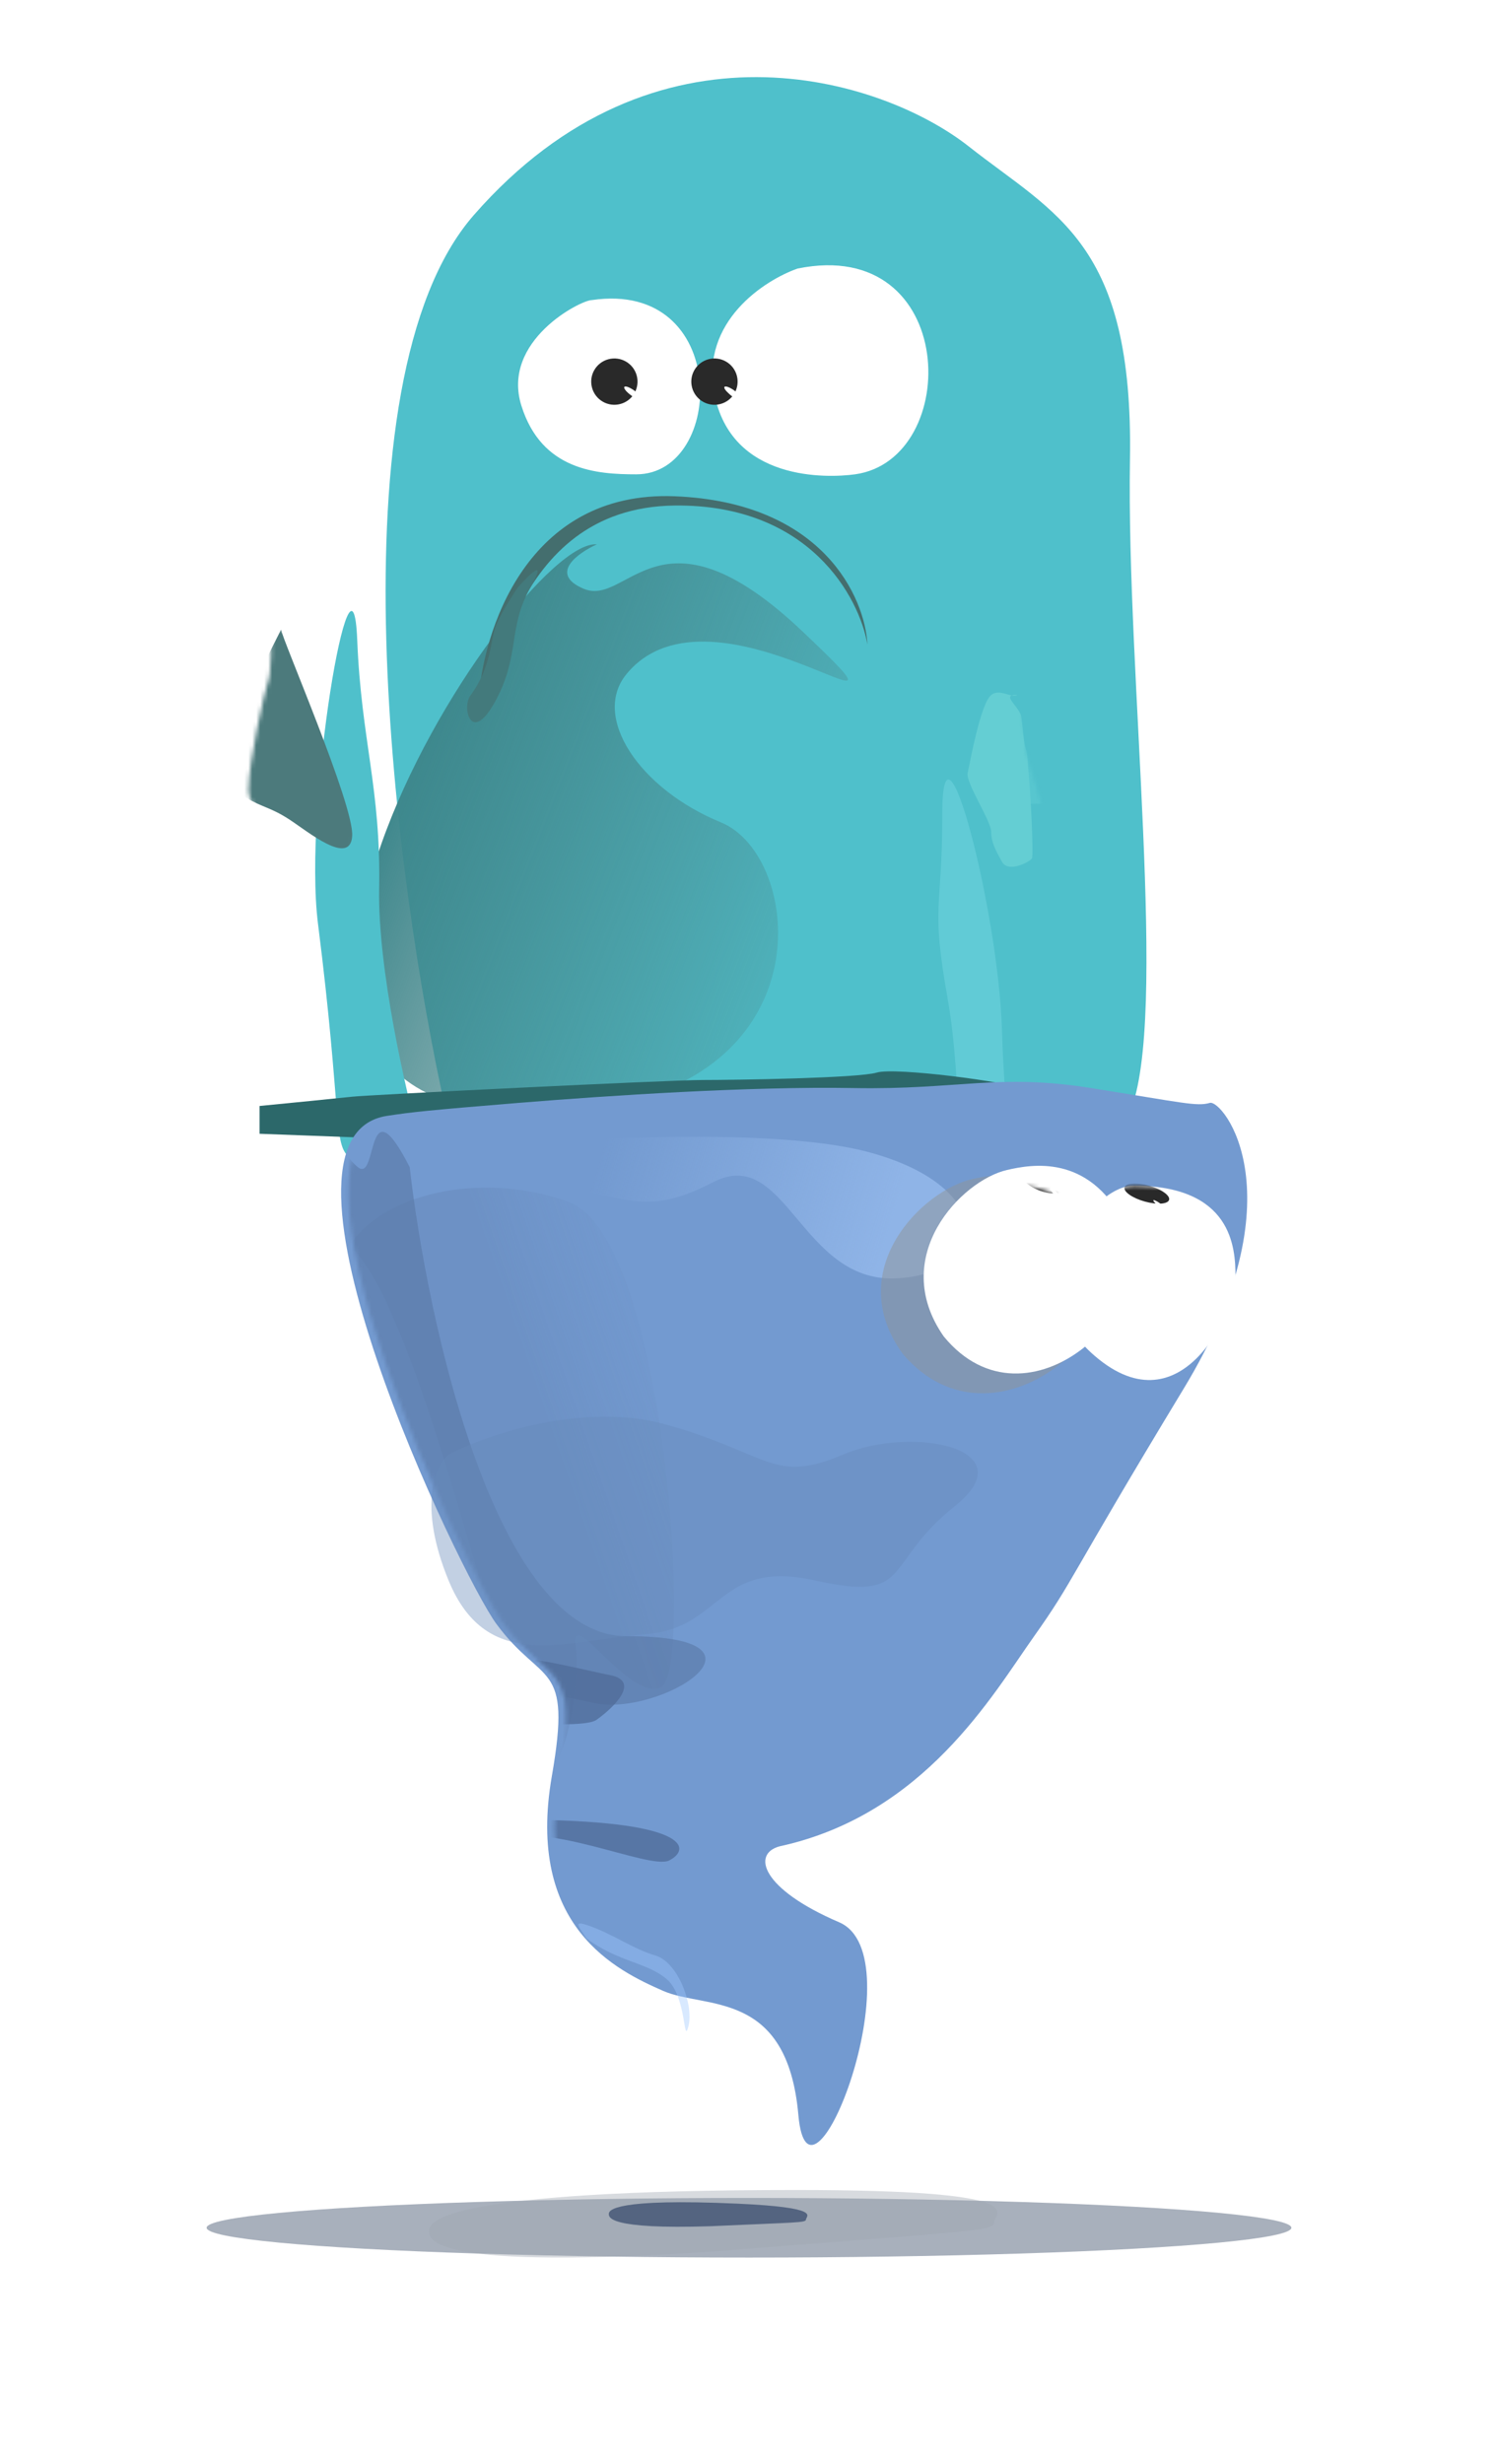 <svg xmlns="http://www.w3.org/2000/svg" xmlns:xlink="http://www.w3.org/1999/xlink" fill="none" version="1.1" width="377" height="620" viewBox="0 0 377 620"><defs><filter id="master_svg0_0_429" filterUnits="objectBoundingBox" color-interpolation-filters="sRGB" x="-52" y="-52" width="377" height="119"><feFlood flood-opacity="0" result="BackgroundImageFix"/><feBlend mode="normal" in="SourceGraphic" in2="BackgroundImageFix" result="shape"/><feGaussianBlur stdDeviation="13" result="effect1_foregroundBlur"/></filter><filter id="master_svg1_0_431" filterUnits="objectBoundingBox" color-interpolation-filters="sRGB" x="-22" y="-22" width="187" height="61"><feFlood flood-opacity="0" result="BackgroundImageFix"/><feBlend mode="normal" in="SourceGraphic" in2="BackgroundImageFix" result="shape"/><feGaussianBlur stdDeviation="5.5" result="effect1_foregroundBlur"/></filter><filter id="master_svg2_0_433" filterUnits="objectBoundingBox" color-interpolation-filters="sRGB" x="-20" y="-20" width="89.934" height="46.633"><feFlood flood-opacity="0" result="BackgroundImageFix"/><feBlend mode="normal" in="SourceGraphic" in2="BackgroundImageFix" result="shape"/><feGaussianBlur stdDeviation="5" result="effect1_foregroundBlur"/></filter><filter id="master_svg3_0_437" filterUnits="objectBoundingBox" color-interpolation-filters="sRGB" x="0" y="0" width="191.482" height="270.938"><feFlood flood-opacity="0" result="BackgroundImageFix"/><feBlend mode="normal" in="SourceGraphic" in2="BackgroundImageFix" result="shape"/><feColorMatrix in="SourceAlpha" type="matrix" result="hardAlpha" values="0 0 0 0 0 0 0 0 0 0 0 0 0 0 0 0 0 0 127 0"/><feOffset dy="-0.933" dx="-0.933"/><feGaussianBlur stdDeviation="5.597"/><feComposite in2="hardAlpha" operator="arithmetic" k2="-1" k3="1"/><feColorMatrix type="matrix" values="0 0 0 0 0.596 0 0 0 0 0.978 0 0 0 0 1 0 0 0 0.45 0"/><feBlend mode="normal" in2="shape" result="effect1_innerShadow"/><feColorMatrix in="SourceAlpha" type="matrix" result="hardAlpha" values="0 0 0 0 0 0 0 0 0 0 0 0 0 0 0 0 0 0 127 0"/><feOffset dy="0.933" dx="-8.395"/><feGaussianBlur stdDeviation="11.66"/><feComposite in2="hardAlpha" operator="arithmetic" k2="-1" k3="1"/><feColorMatrix type="matrix" values="0 0 0 0 0.552 0 0 0 0 0.967 0 0 0 0 0.954 0 0 0 1 0"/><feBlend mode="normal" in2="effect1_innerShadow" result="effect2_innerShadow"/><feColorMatrix in="SourceAlpha" type="matrix" result="hardAlpha" values="0 0 0 0 0 0 0 0 0 0 0 0 0 0 0 0 0 0 127 0"/><feOffset dy="-5.597" dx="38.246"/><feGaussianBlur stdDeviation="34.514"/><feComposite in2="hardAlpha" operator="arithmetic" k2="-1" k3="1"/><feColorMatrix type="matrix" values="0 0 0 0 0.306 0 0 0 0 0.424 0 0 0 0 0.427 0 0 0 1 0"/><feBlend mode="normal" in2="effect2_innerShadow" result="effect3_innerShadow"/></filter><filter id="master_svg4_0_440" filterUnits="objectBoundingBox" color-interpolation-filters="sRGB" x="-46.641" y="-46.641" width="216.818" height="236.351"><feFlood flood-opacity="0" result="BackgroundImageFix"/><feBlend mode="normal" in="SourceGraphic" in2="BackgroundImageFix" result="shape"/><feGaussianBlur stdDeviation="11.66" result="effect1_foregroundBlur"/></filter><linearGradient x1="0.319" y1="0.502" x2="0.972" y2="0.704" id="master_svg5__010"><stop offset="0%" stop-color="#3D878C" stop-opacity="1"/><stop offset="100%" stop-color="#4E7C7F" stop-opacity="0"/></linearGradient><filter id="master_svg6_0_443" filterUnits="objectBoundingBox" color-interpolation-filters="sRGB" x="-19.715" y="-13.866" width="129.37" height="79.102"><feFlood flood-opacity="0" result="BackgroundImageFix"/><feColorMatrix in="SourceAlpha" type="matrix" values="0 0 0 0 0 0 0 0 0 0 0 0 0 0 0 0 0 0 127 0"/><feOffset dy="0.933" dx="-0.933"/><feGaussianBlur stdDeviation="0.933"/><feColorMatrix type="matrix" values="0 0 0 0 0.175 0 0 0 0 0.418 0 0 0 0 0.433 0 0 0 1 0"/><feBlend mode="normal" in2="BackgroundImageFix" result="effect1_dropShadow"/><feColorMatrix in="SourceAlpha" type="matrix" values="0 0 0 0 0 0 0 0 0 0 0 0 0 0 0 0 0 0 127 0"/><feOffset dy="1.992" dx="-1.992"/><feGaussianBlur stdDeviation="3.265"/><feColorMatrix type="matrix" values="0 0 0 0 0.254 0 0 0 0 0.404 0 0 0 0 0.404 0 0 0 1 0"/><feBlend mode="normal" in2="effect1_dropShadow" result="effect2_dropShadow"/><feBlend mode="normal" in="SourceGraphic" in2="effect2_dropShadow" result="shape"/><feColorMatrix in="SourceAlpha" type="matrix" result="hardAlpha" values="0 0 0 0 0 0 0 0 0 0 0 0 0 0 0 0 0 0 127 0"/><feOffset dy="0" dx="1.992"/><feGaussianBlur stdDeviation="1.992"/><feComposite in2="hardAlpha" operator="arithmetic" k2="-1" k3="1"/><feColorMatrix type="matrix" values="0 0 0 0 1 0 0 0 0 1 0 0 0 0 1 0 0 0 0.25 0"/><feBlend mode="normal" in2="shape" result="effect3_innerShadow"/><feColorMatrix in="SourceAlpha" type="matrix" result="hardAlpha" values="0 0 0 0 0 0 0 0 0 0 0 0 0 0 0 0 0 0 127 0"/><feOffset dy="0" dx="10.954"/><feGaussianBlur stdDeviation="7.966"/><feComposite in2="hardAlpha" operator="arithmetic" k2="-1" k3="1"/><feColorMatrix type="matrix" values="0 0 0 0 0.47 0 0 0 0 0.678 0 0 0 0 0.696 0 0 0 0.73 0"/><feBlend mode="normal" in2="effect3_innerShadow" result="effect4_innerShadow"/></filter><filter id="master_svg7_0_445" filterUnits="objectBoundingBox" color-interpolation-filters="sRGB" x="0" y="0" width="11.654" height="11.654"><feFlood flood-opacity="0" result="BackgroundImageFix"/><feBlend mode="normal" in="SourceGraphic" in2="BackgroundImageFix" result="shape"/><feColorMatrix in="SourceAlpha" type="matrix" result="hardAlpha" values="0 0 0 0 0 0 0 0 0 0 0 0 0 0 0 0 0 0 127 0"/><feOffset dy="0.728" dx="-0.728"/><feGaussianBlur stdDeviation="0.728"/><feComposite in2="hardAlpha" operator="arithmetic" k2="-1" k3="1"/><feColorMatrix type="matrix" values="0 0 0 0 1 0 0 0 0 1 0 0 0 0 1 0 0 0 0.5 0"/><feBlend mode="normal" in2="shape" result="effect1_innerShadow"/></filter><filter id="master_svg8_0_446" filterUnits="objectBoundingBox" color-interpolation-filters="sRGB" x="-7.284" y="-7.284" width="19.666" height="16.007"><feFlood flood-opacity="0" result="BackgroundImageFix"/><feBlend mode="normal" in="SourceGraphic" in2="BackgroundImageFix" result="shape"/><feGaussianBlur stdDeviation="1.821" result="effect1_foregroundBlur"/></filter><filter id="master_svg9_0_447" filterUnits="objectBoundingBox" color-interpolation-filters="sRGB" x="-1.457" y="-1.457" width="6.396" height="3.851"><feFlood flood-opacity="0" result="BackgroundImageFix"/><feBlend mode="normal" in="SourceGraphic" in2="BackgroundImageFix" result="shape"/><feGaussianBlur stdDeviation="0.364" result="effect1_foregroundBlur"/></filter><filter id="master_svga_0_449" filterUnits="objectBoundingBox" color-interpolation-filters="sRGB" x="0" y="0" width="11.654" height="11.654"><feFlood flood-opacity="0" result="BackgroundImageFix"/><feBlend mode="normal" in="SourceGraphic" in2="BackgroundImageFix" result="shape"/><feColorMatrix in="SourceAlpha" type="matrix" result="hardAlpha" values="0 0 0 0 0 0 0 0 0 0 0 0 0 0 0 0 0 0 127 0"/><feOffset dy="0.728" dx="-0.728"/><feGaussianBlur stdDeviation="0.728"/><feComposite in2="hardAlpha" operator="arithmetic" k2="-1" k3="1"/><feColorMatrix type="matrix" values="0 0 0 0 1 0 0 0 0 1 0 0 0 0 1 0 0 0 0.5 0"/><feBlend mode="normal" in2="shape" result="effect1_innerShadow"/></filter><filter id="master_svgb_0_450" filterUnits="objectBoundingBox" color-interpolation-filters="sRGB" x="-7.284" y="-7.284" width="19.666" height="16.007"><feFlood flood-opacity="0" result="BackgroundImageFix"/><feBlend mode="normal" in="SourceGraphic" in2="BackgroundImageFix" result="shape"/><feGaussianBlur stdDeviation="1.821" result="effect1_foregroundBlur"/></filter><filter id="master_svgc_0_451" filterUnits="objectBoundingBox" color-interpolation-filters="sRGB" x="-1.457" y="-1.457" width="6.455" height="3.671"><feFlood flood-opacity="0" result="BackgroundImageFix"/><feBlend mode="normal" in="SourceGraphic" in2="BackgroundImageFix" result="shape"/><feGaussianBlur stdDeviation="0.364" result="effect1_foregroundBlur"/></filter><filter id="master_svgd_0_455" filterUnits="objectBoundingBox" color-interpolation-filters="sRGB" x="-41.044" y="-45.708" width="153.915" height="108.252"><feFlood flood-opacity="0" result="BackgroundImageFix"/><feColorMatrix in="SourceAlpha" type="matrix" values="0 0 0 0 0 0 0 0 0 0 0 0 0 0 0 0 0 0 127 0"/><feOffset dy="-2.798" dx="0"/><feGaussianBlur stdDeviation="6.996"/><feColorMatrix type="matrix" values="0 0 0 0 0.467 0 0 0 0 0.953 0 0 0 0 1 0 0 0 1 0"/><feBlend mode="normal" in2="BackgroundImageFix" result="effect1_dropShadow"/><feColorMatrix in="SourceAlpha" type="matrix" values="0 0 0 0 0 0 0 0 0 0 0 0 0 0 0 0 0 0 127 0"/><feOffset dy="-1.866" dx="0"/><feGaussianBlur stdDeviation="2.332"/><feColorMatrix type="matrix" values="0 0 0 0 0.07 0 0 0 0 0.434 0 0 0 0 0.442 0 0 0 1 0"/><feBlend mode="normal" in2="effect1_dropShadow" result="effect2_dropShadow"/><feBlend mode="normal" in="SourceGraphic" in2="effect2_dropShadow" result="shape"/><feColorMatrix in="SourceAlpha" type="matrix" result="hardAlpha" values="0 0 0 0 0 0 0 0 0 0 0 0 0 0 0 0 0 0 127 0"/><feOffset dy="2.798" dx="0"/><feGaussianBlur stdDeviation="0"/><feComposite in2="hardAlpha" operator="arithmetic" k2="-1" k3="1"/><feColorMatrix type="matrix" values="0 0 0 0 0.155 0 0 0 0 0.383 0 0 0 0 0.4 0 0 0 1 0"/><feBlend mode="normal" in2="shape" result="effect3_innerShadow"/><feGaussianBlur stdDeviation="0.933" result="effect4_foregroundBlur"/></filter><filter id="master_svge_0_458" filterUnits="objectBoundingBox" color-interpolation-filters="sRGB" x="-11.194" y="-11.194" width="40.111" height="60.633"><feFlood flood-opacity="0" result="BackgroundImageFix"/><feBlend mode="normal" in="SourceGraphic" in2="BackgroundImageFix" result="shape"/><feGaussianBlur stdDeviation="2.798" result="effect1_foregroundBlur"/></filter><filter id="master_svgf_0_461" filterUnits="objectBoundingBox" color-interpolation-filters="sRGB" x="-10.261" y="-22.388" width="52.481" height="164.425"><feFlood flood-opacity="0" result="BackgroundImageFix"/><feColorMatrix in="SourceAlpha" type="matrix" values="0 0 0 0 0 0 0 0 0 0 0 0 0 0 0 0 0 0 127 0"/><feOffset dy="-9.328" dx="2.798"/><feGaussianBlur stdDeviation="3.265"/><feColorMatrix type="matrix" values="0 0 0 0 0.102 0 0 0 0 0.34 0 0 0 0 0.35 0 0 0 1 0"/><feBlend mode="normal" in2="BackgroundImageFix" result="effect1_dropShadow"/><feBlend mode="normal" in="SourceGraphic" in2="effect1_dropShadow" result="shape"/><feColorMatrix in="SourceAlpha" type="matrix" result="hardAlpha" values="0 0 0 0 0 0 0 0 0 0 0 0 0 0 0 0 0 0 127 0"/><feOffset dy="-3.731" dx="-3.731"/><feGaussianBlur stdDeviation="2.798"/><feComposite in2="hardAlpha" operator="arithmetic" k2="-1" k3="1"/><feColorMatrix type="matrix" values="0 0 0 0 0.216 0 0 0 0 0.435 0 0 0 0 0.447 0 0 0 1 0"/><feBlend mode="normal" in2="shape" result="effect2_innerShadow"/><feColorMatrix in="SourceAlpha" type="matrix" result="hardAlpha" values="0 0 0 0 0 0 0 0 0 0 0 0 0 0 0 0 0 0 127 0"/><feOffset dy="0.933" dx="3.731"/><feGaussianBlur stdDeviation="2.798"/><feComposite in2="hardAlpha" operator="arithmetic" k2="-1" k3="1"/><feColorMatrix type="matrix" values="0 0 0 0 0 0 0 0 0 0 0 0 0 0 0 0 0 0 0.25 0"/><feBlend mode="normal" in2="effect2_innerShadow" result="effect3_innerShadow"/><feColorMatrix in="SourceAlpha" type="matrix" result="hardAlpha" values="0 0 0 0 0 0 0 0 0 0 0 0 0 0 0 0 0 0 127 0"/><feOffset dy="-0.933" dx="-0.933"/><feGaussianBlur stdDeviation="5.597"/><feComposite in2="hardAlpha" operator="arithmetic" k2="-1" k3="1"/><feColorMatrix type="matrix" values="0 0 0 0 0.596 0 0 0 0 0.978 0 0 0 0 1 0 0 0 0.45 0"/><feBlend mode="normal" in2="effect3_innerShadow" result="effect4_innerShadow"/><feColorMatrix in="SourceAlpha" type="matrix" result="hardAlpha" values="0 0 0 0 0 0 0 0 0 0 0 0 0 0 0 0 0 0 127 0"/><feOffset dy="-2.798" dx="17.724"/><feGaussianBlur stdDeviation="12.127"/><feComposite in2="hardAlpha" operator="arithmetic" k2="-1" k3="1"/><feColorMatrix type="matrix" values="0 0 0 0 0.329 0 0 0 0 0.522 0 0 0 0 0.529 0 0 0 1 0"/><feBlend mode="normal" in2="effect4_innerShadow" result="effect5_innerShadow"/></filter><filter id="master_svgg_0_464" filterUnits="objectBoundingBox" color-interpolation-filters="sRGB" x="-14.925" y="-3.731" width="48.138" height="149.564"><feFlood flood-opacity="0" result="BackgroundImageFix"/><feColorMatrix in="SourceAlpha" type="matrix" values="0 0 0 0 0 0 0 0 0 0 0 0 0 0 0 0 0 0 127 0"/><feOffset dy="9.328" dx="-1.866"/><feGaussianBlur stdDeviation="3.265"/><feColorMatrix type="matrix" values="0 0 0 0 0.089 0 0 0 0 0.415 0 0 0 0 0.429 0 0 0 1 0"/><feBlend mode="normal" in2="BackgroundImageFix" result="effect1_dropShadow"/><feBlend mode="normal" in="SourceGraphic" in2="effect1_dropShadow" result="shape"/><feColorMatrix in="SourceAlpha" type="matrix" result="hardAlpha" values="0 0 0 0 0 0 0 0 0 0 0 0 0 0 0 0 0 0 127 0"/><feOffset dy="0.933" dx="3.731"/><feGaussianBlur stdDeviation="2.798"/><feComposite in2="hardAlpha" operator="arithmetic" k2="-1" k3="1"/><feColorMatrix type="matrix" values="0 0 0 0 0.161 0 0 0 0 0.587 0 0 0 0 0.596 0 0 0 0.99 0"/><feBlend mode="normal" in2="shape" result="effect2_innerShadow"/><feColorMatrix in="SourceAlpha" type="matrix" result="hardAlpha" values="0 0 0 0 0 0 0 0 0 0 0 0 0 0 0 0 0 0 127 0"/><feOffset dy="-0.933" dx="-0.933"/><feGaussianBlur stdDeviation="5.597"/><feComposite in2="hardAlpha" operator="arithmetic" k2="-1" k3="1"/><feColorMatrix type="matrix" values="0 0 0 0 0.596 0 0 0 0 0.978 0 0 0 0 1 0 0 0 0.45 0"/><feBlend mode="normal" in2="effect2_innerShadow" result="effect3_innerShadow"/><feColorMatrix in="SourceAlpha" type="matrix" result="hardAlpha" values="0 0 0 0 0 0 0 0 0 0 0 0 0 0 0 0 0 0 127 0"/><feOffset dy="-2.798" dx="17.724"/><feGaussianBlur stdDeviation="12.127"/><feComposite in2="hardAlpha" operator="arithmetic" k2="-1" k3="1"/><feColorMatrix type="matrix" values="0 0 0 0 0.329 0 0 0 0 0.522 0 0 0 0 0.529 0 0 0 0.25 0"/><feBlend mode="normal" in2="effect3_innerShadow" result="effect4_innerShadow"/></filter><mask id="master_svgh_0_467"><g style="mix-blend-mode:passthrough"><path d="M67.194,172.385C68.593,169.12,68.127,160.414,68.127,158.393C81.653,153.729,93.313,203.634,87.716,218.56C85.488,224.499,62.53,206.433,62.53,198.97C62.53,191.508,66.783,173.344,67.194,172.385C67.194,172.385,67.194,172.385,67.194,172.385Z" fill="#FFFFFF" fill-opacity="1"/></g></mask><filter id="master_svgi_0_470" filterUnits="objectBoundingBox" color-interpolation-filters="sRGB" x="-22.388" y="-22.388" width="73.693" height="99.811"><feFlood flood-opacity="0" result="BackgroundImageFix"/><feBlend mode="normal" in="SourceGraphic" in2="BackgroundImageFix" result="shape"/><feGaussianBlur stdDeviation="5.597" result="effect1_foregroundBlur"/></filter><mask id="master_svgj_0_473"><g style="mix-blend-mode:passthrough" transform="matrix(-0.988,0.156,0.156,0.988,489.417,-38.293)"><path d="M262.002,250.102C258.231,220.251,263.736,164.666,268.402,194.304C272.323,219.204,274.754,215.424,274.288,240.61C273.914,260.759,279.192,291.819,282.768,304.723C278.259,307.055,268.403,311.066,265.044,308.454C260.847,305.189,268.065,298.101,262.002,250.102C262.002,250.102,262.002,250.102,262.002,250.102Z" fill="#FFFFFF" fill-opacity="1"/></g></mask><filter id="master_svgk_0_476" filterUnits="objectBoundingBox" color-interpolation-filters="sRGB" x="-7.463" y="-7.463" width="28.917" height="34.514"><feFlood flood-opacity="0" result="BackgroundImageFix"/><feBlend mode="normal" in="SourceGraphic" in2="BackgroundImageFix" result="shape"/><feGaussianBlur stdDeviation="1.866" result="effect1_foregroundBlur"/></filter><mask id="master_svgl_0_478"><g style="mix-blend-mode:passthrough"><path d="M242.741,186.562C245.459,179.522,256.333,150.894,257.11,171.074C257.721,186.951,258.332,189.466,258.754,190.502C269.615,223.69,269.615,259.128,269.615,260.536C269.615,261.944,252.061,258.367,252.45,249.919C252.838,241.472,247.789,234.901,242.741,218.475C237.692,202.049,240.022,193.601,242.741,186.562C242.741,186.562,242.741,186.562,242.741,186.562Z" fill="#FFFFFF" fill-opacity="1"/></g></mask><filter id="master_svgm_0_481" filterUnits="objectBoundingBox" color-interpolation-filters="sRGB" x="-14.925" y="-14.925" width="46.188" height="73.693"><feFlood flood-opacity="0" result="BackgroundImageFix"/><feBlend mode="normal" in="SourceGraphic" in2="BackgroundImageFix" result="shape"/><feGaussianBlur stdDeviation="3.731" result="effect1_foregroundBlur"/></filter><filter id="master_svgn_0_485" filterUnits="objectBoundingBox" color-interpolation-filters="sRGB" x="-13.059" y="-13.059" width="234.271" height="46.754"><feFlood flood-opacity="0" result="BackgroundImageFix"/><feBlend mode="normal" in="SourceGraphic" in2="BackgroundImageFix" result="shape"/><feGaussianBlur stdDeviation="3.265" result="effect1_foregroundBlur"/></filter><filter id="master_svgo_0_488" filterUnits="objectBoundingBox" color-interpolation-filters="sRGB" x="0" y="0" width="228.037" height="267.473"><feFlood flood-opacity="0" result="BackgroundImageFix"/><feBlend mode="normal" in="SourceGraphic" in2="BackgroundImageFix" result="shape"/><feColorMatrix in="SourceAlpha" type="matrix" result="hardAlpha" values="0 0 0 0 0 0 0 0 0 0 0 0 0 0 0 0 0 0 127 0"/><feOffset dy="0" dx="-1.866"/><feGaussianBlur stdDeviation="2.332"/><feComposite in2="hardAlpha" operator="arithmetic" k2="-1" k3="1"/><feColorMatrix type="matrix" values="0 0 0 0 0.548 0 0 0 0 0.683 0 0 0 0 0.871 0 0 0 1 0"/><feBlend mode="normal" in2="shape" result="effect1_innerShadow"/><feColorMatrix in="SourceAlpha" type="matrix" result="hardAlpha" values="0 0 0 0 0 0 0 0 0 0 0 0 0 0 0 0 0 0 127 0"/><feOffset dy="0.933" dx="2.798"/><feGaussianBlur stdDeviation="6.063"/><feComposite in2="hardAlpha" operator="arithmetic" k2="-1" k3="1"/><feColorMatrix type="matrix" values="0 0 0 0 0.482 0 0 0 0 0.62 0 0 0 0 0.863 0 0 0 1 0"/><feBlend mode="normal" in2="effect1_innerShadow" result="effect2_innerShadow"/><feColorMatrix in="SourceAlpha" type="matrix" result="hardAlpha" values="0 0 0 0 0 0 0 0 0 0 0 0 0 0 0 0 0 0 127 0"/><feOffset dy="0" dx="28.917"/><feGaussianBlur stdDeviation="14.459"/><feComposite in2="hardAlpha" operator="arithmetic" k2="-1" k3="1"/><feColorMatrix type="matrix" values="0 0 0 0 0.278 0 0 0 0 0.377 0 0 0 0 0.525 0 0 0 0.78 0"/><feBlend mode="normal" in2="effect2_innerShadow" result="effect3_innerShadow"/></filter><filter id="master_svgp_0_491" filterUnits="objectBoundingBox" color-interpolation-filters="sRGB" x="0" y="0" width="228.037" height="267.473"><feFlood flood-opacity="0" result="BackgroundImageFix"/><feBlend mode="normal" in="SourceGraphic" in2="BackgroundImageFix" result="shape"/><feColorMatrix in="SourceAlpha" type="matrix" result="hardAlpha" values="0 0 0 0 0 0 0 0 0 0 0 0 0 0 0 0 0 0 127 0"/><feOffset dy="0.933" dx="2.798"/><feGaussianBlur stdDeviation="6.063"/><feComposite in2="hardAlpha" operator="arithmetic" k2="-1" k3="1"/><feColorMatrix type="matrix" values="0 0 0 0 0.482 0 0 0 0 0.62 0 0 0 0 0.863 0 0 0 1 0"/><feBlend mode="normal" in2="shape" result="effect1_innerShadow"/><feColorMatrix in="SourceAlpha" type="matrix" result="hardAlpha" values="0 0 0 0 0 0 0 0 0 0 0 0 0 0 0 0 0 0 127 0"/><feOffset dy="0" dx="28.917"/><feGaussianBlur stdDeviation="14.459"/><feComposite in2="hardAlpha" operator="arithmetic" k2="-1" k3="1"/><feColorMatrix type="matrix" values="0 0 0 0 0.278 0 0 0 0 0.377 0 0 0 0 0.525 0 0 0 0.78 0"/><feBlend mode="normal" in2="effect1_innerShadow" result="effect2_innerShadow"/></filter><mask id="master_svgq_0_491"><g style="mix-blend-mode:passthrough" filter="url(#master_svgp_0_491)"><path d="M100.65,276.554C77.796,278.42,73.598,278.886,67.534,279.819C33.011,285.131,86.132,395.484,95.053,407.616C106.713,423.473,114.175,416.477,109.045,445.861C102.397,483.938,125.369,494.834,137.029,499.964C147.63,504.629,168.279,499.498,171.077,531.214C173.75,561.502,200.927,491.103,181.338,482.707C161.749,474.312,159.262,465.45,166.413,463.585C202.793,455.656,220.05,425.339,230.311,410.88C240.572,396.422,238.706,396.888,268.09,348.381C297.474,299.875,277.885,275.622,274.62,276.554C271.355,277.487,268.09,276.554,244.77,272.823C221.449,269.092,211.188,273.29,185.07,272.823C158.951,272.357,123.504,274.689,100.65,276.554C100.65,276.554,100.65,276.554,100.65,276.554Z" fill="#FFFFFF" fill-opacity="1"/></g></mask><filter id="master_svgr_0_494" filterUnits="objectBoundingBox" color-interpolation-filters="sRGB" x="-31.716" y="-31.716" width="213.437" height="99.08"><feFlood flood-opacity="0" result="BackgroundImageFix"/><feBlend mode="normal" in="SourceGraphic" in2="BackgroundImageFix" result="shape"/><feGaussianBlur stdDeviation="7.929" result="effect1_foregroundBlur"/></filter><linearGradient x1="0.843" y1="0.411" x2="0.355" y2="0.371" id="master_svgs__021"><stop offset="0%" stop-color="#8FB4E7" stop-opacity="1"/><stop offset="100%" stop-color="#8FB4E7" stop-opacity="0"/></linearGradient><filter id="master_svgt_0_497" filterUnits="objectBoundingBox" color-interpolation-filters="sRGB" x="-20.522" y="-20.522" width="104.476" height="187.496"><feFlood flood-opacity="0" result="BackgroundImageFix"/><feBlend mode="normal" in="SourceGraphic" in2="BackgroundImageFix" result="shape"/><feGaussianBlur stdDeviation="5.13" result="effect1_foregroundBlur"/></filter><linearGradient x1="0.448" y1="0.565" x2="1.076" y2="0.541" id="master_svgu__022"><stop offset="0%" stop-color="#5E7DAC" stop-opacity="1"/><stop offset="100%" stop-color="#6D91C5" stop-opacity="0"/></linearGradient><filter id="master_svgv_0_500" filterUnits="objectBoundingBox" color-interpolation-filters="sRGB" x="-27.985" y="-27.985" width="165.308" height="313.466"><feFlood flood-opacity="0" result="BackgroundImageFix"/><feBlend mode="normal" in="SourceGraphic" in2="BackgroundImageFix" result="shape"/><feGaussianBlur stdDeviation="6.996" result="effect1_foregroundBlur"/></filter><filter id="master_svgw_0_502" filterUnits="objectBoundingBox" color-interpolation-filters="sRGB" x="-22.388" y="-22.388" width="130.938" height="172.857"><feFlood flood-opacity="0" result="BackgroundImageFix"/><feBlend mode="normal" in="SourceGraphic" in2="BackgroundImageFix" result="shape"/><feGaussianBlur stdDeviation="5.597" result="effect1_foregroundBlur"/></filter><filter id="master_svgx_0_505" filterUnits="objectBoundingBox" color-interpolation-filters="sRGB" x="-24.253" y="-24.253" width="186.011" height="106.031"><feFlood flood-opacity="0" result="BackgroundImageFix"/><feBlend mode="normal" in="SourceGraphic" in2="BackgroundImageFix" result="shape"/><feGaussianBlur stdDeviation="6.063" result="effect1_foregroundBlur"/></filter><filter id="master_svgy_0_507" filterUnits="objectBoundingBox" color-interpolation-filters="sRGB" x="-14.925" y="-14.925" width="57.835" height="56.902"><feFlood flood-opacity="0" result="BackgroundImageFix"/><feBlend mode="normal" in="SourceGraphic" in2="BackgroundImageFix" result="shape"/><feGaussianBlur stdDeviation="3.731" result="effect1_foregroundBlur"/></filter><filter id="master_svgz_0_510" filterUnits="objectBoundingBox" color-interpolation-filters="sRGB" x="0" y="0" width="43.991" height="48.9"><feFlood flood-opacity="0" result="BackgroundImageFix"/><feBlend mode="normal" in="SourceGraphic" in2="BackgroundImageFix" result="shape"/><feColorMatrix in="SourceAlpha" type="matrix" result="hardAlpha" values="0 0 0 0 0 0 0 0 0 0 0 0 0 0 0 0 0 0 127 0"/><feOffset dy="0" dx="1.992"/><feGaussianBlur stdDeviation="1.992"/><feComposite in2="hardAlpha" operator="arithmetic" k2="-1" k3="1"/><feColorMatrix type="matrix" values="0 0 0 0 1 0 0 0 0 1 0 0 0 0 1 0 0 0 0.25 0"/><feBlend mode="normal" in2="shape" result="effect1_innerShadow"/><feColorMatrix in="SourceAlpha" type="matrix" result="hardAlpha" values="0 0 0 0 0 0 0 0 0 0 0 0 0 0 0 0 0 0 127 0"/><feOffset dy="0" dx="5.597"/><feGaussianBlur stdDeviation="5.13"/><feComposite in2="hardAlpha" operator="arithmetic" k2="-1" k3="1"/><feColorMatrix type="matrix" values="0 0 0 0 0.824 0 0 0 0 0.8 0 0 0 0 0.804 0 0 0 1 0"/><feBlend mode="normal" in2="effect1_innerShadow" result="effect2_innerShadow"/></filter><filter id="master_svg10_0_513" filterUnits="objectBoundingBox" color-interpolation-filters="sRGB" x="-18.656" y="-18.656" width="95.147" height="92.349"><feFlood flood-opacity="0" result="BackgroundImageFix"/><feBlend mode="normal" in="SourceGraphic" in2="BackgroundImageFix" result="shape"/><feGaussianBlur stdDeviation="4.664" result="effect1_foregroundBlur"/></filter><filter id="master_svg11_0_515" filterUnits="objectBoundingBox" color-interpolation-filters="sRGB" x="-27.985" y="-17.724" width="78.599" height="78.377"><feFlood flood-opacity="0" result="BackgroundImageFix"/><feColorMatrix in="SourceAlpha" type="matrix" values="0 0 0 0 0 0 0 0 0 0 0 0 0 0 0 0 0 0 127 0"/><feOffset dy="0.933" dx="-2.798"/><feGaussianBlur stdDeviation="1.866"/><feColorMatrix type="matrix" values="0 0 0 0 0.111 0 0 0 0 0.256 0 0 0 0 0.492 0 0 0 0.92 0"/><feBlend mode="normal" in2="BackgroundImageFix" result="effect1_dropShadow"/><feColorMatrix in="SourceAlpha" type="matrix" values="0 0 0 0 0 0 0 0 0 0 0 0 0 0 0 0 0 0 127 0"/><feOffset dy="1.866" dx="-4.664"/><feGaussianBlur stdDeviation="3.265"/><feColorMatrix type="matrix" values="0 0 0 0 0.341 0 0 0 0 0.504 0 0 0 0 0.738 0 0 0 1 0"/><feBlend mode="normal" in2="effect1_dropShadow" result="effect2_dropShadow"/><feBlend mode="normal" in="SourceGraphic" in2="effect2_dropShadow" result="shape"/><feColorMatrix in="SourceAlpha" type="matrix" result="hardAlpha" values="0 0 0 0 0 0 0 0 0 0 0 0 0 0 0 0 0 0 127 0"/><feOffset dy="-5" dx="6"/><feGaussianBlur stdDeviation="7.5"/><feComposite in2="hardAlpha" operator="arithmetic" k2="-1" k3="1"/><feColorMatrix type="matrix" values="0 0 0 0 0 0 0 0 0 0 0 0 0 0 0 0 0 0 0.19 0"/><feBlend mode="normal" in2="shape" result="effect3_innerShadow"/><feColorMatrix in="SourceAlpha" type="matrix" result="hardAlpha" values="0 0 0 0 0 0 0 0 0 0 0 0 0 0 0 0 0 0 127 0"/><feOffset dy="0" dx="1.992"/><feGaussianBlur stdDeviation="1.992"/><feComposite in2="hardAlpha" operator="arithmetic" k2="-1" k3="1"/><feColorMatrix type="matrix" values="0 0 0 0 1 0 0 0 0 1 0 0 0 0 1 0 0 0 0.25 0"/><feBlend mode="normal" in2="effect3_innerShadow" result="effect4_innerShadow"/><feColorMatrix in="SourceAlpha" type="matrix" result="hardAlpha" values="0 0 0 0 0 0 0 0 0 0 0 0 0 0 0 0 0 0 127 0"/><feOffset dy="0" dx="5.597"/><feGaussianBlur stdDeviation="5.13"/><feComposite in2="hardAlpha" operator="arithmetic" k2="-1" k3="1"/><feColorMatrix type="matrix" values="0 0 0 0 0.824 0 0 0 0 0.8 0 0 0 0 0.804 0 0 0 1 0"/><feBlend mode="normal" in2="effect4_innerShadow" result="effect5_innerShadow"/></filter><filter id="master_svg12_0_517" filterUnits="objectBoundingBox" color-interpolation-filters="sRGB" x="0" y="0" width="43.991" height="48.9"><feFlood flood-opacity="0" result="BackgroundImageFix"/><feBlend mode="normal" in="SourceGraphic" in2="BackgroundImageFix" result="shape"/><feColorMatrix in="SourceAlpha" type="matrix" result="hardAlpha" values="0 0 0 0 0 0 0 0 0 0 0 0 0 0 0 0 0 0 127 0"/><feOffset dy="0" dx="1.992"/><feGaussianBlur stdDeviation="1.992"/><feComposite in2="hardAlpha" operator="arithmetic" k2="-1" k3="1"/><feColorMatrix type="matrix" values="0 0 0 0 1 0 0 0 0 1 0 0 0 0 1 0 0 0 0.25 0"/><feBlend mode="normal" in2="shape" result="effect1_innerShadow"/><feColorMatrix in="SourceAlpha" type="matrix" result="hardAlpha" values="0 0 0 0 0 0 0 0 0 0 0 0 0 0 0 0 0 0 127 0"/><feOffset dy="0" dx="5.597"/><feGaussianBlur stdDeviation="5.13"/><feComposite in2="hardAlpha" operator="arithmetic" k2="-1" k3="1"/><feColorMatrix type="matrix" values="0 0 0 0 0.824 0 0 0 0 0.8 0 0 0 0 0.804 0 0 0 1 0"/><feBlend mode="normal" in2="effect1_innerShadow" result="effect2_innerShadow"/></filter><mask id="master_svg13_0_517"><g style="mix-blend-mode:passthrough" filter="url(#master_svg12_0_517)"><path d="M266.966,340.292C249.056,323.875,266.965,298.315,277.693,298.315C302.413,298.315,303.345,313.795,303.345,321.169C303.345,330.031,289.353,360.814,266.966,340.292C266.966,340.292,266.966,340.292,266.966,340.292Z" fill="#FFFFFF" fill-opacity="1"/></g></mask><filter id="master_svg14_0_519" filterUnits="objectBoundingBox" color-interpolation-filters="sRGB" x="0" y="0" width="4.135" height="11.654"><feFlood flood-opacity="0" result="BackgroundImageFix"/><feBlend mode="normal" in="SourceGraphic" in2="BackgroundImageFix" result="shape"/><feColorMatrix in="SourceAlpha" type="matrix" result="hardAlpha" values="0 0 0 0 0 0 0 0 0 0 0 0 0 0 0 0 0 0 127 0"/><feOffset dy="0.728" dx="-0.728"/><feGaussianBlur stdDeviation="0.728"/><feComposite in2="hardAlpha" operator="arithmetic" k2="-1" k3="1"/><feColorMatrix type="matrix" values="0 0 0 0 1 0 0 0 0 1 0 0 0 0 1 0 0 0 0.5 0"/><feBlend mode="normal" in2="shape" result="effect1_innerShadow"/></filter><filter id="master_svg15_0_520" filterUnits="objectBoundingBox" color-interpolation-filters="sRGB" x="-7.284" y="-7.284" width="18.076" height="15.73"><feFlood flood-opacity="0" result="BackgroundImageFix"/><feBlend mode="normal" in="SourceGraphic" in2="BackgroundImageFix" result="shape"/><feGaussianBlur stdDeviation="1.821" result="effect1_foregroundBlur"/></filter><filter id="master_svg16_0_521" filterUnits="objectBoundingBox" color-interpolation-filters="sRGB" x="-1.457" y="-1.457" width="5.31" height="3.67"><feFlood flood-opacity="0" result="BackgroundImageFix"/><feBlend mode="normal" in="SourceGraphic" in2="BackgroundImageFix" result="shape"/><feGaussianBlur stdDeviation="0.364" result="effect1_foregroundBlur"/></filter><filter id="master_svg17_0_524" filterUnits="objectBoundingBox" color-interpolation-filters="sRGB" x="-27.985" y="-17.724" width="78.599" height="78.377"><feFlood flood-opacity="0" result="BackgroundImageFix"/><feColorMatrix in="SourceAlpha" type="matrix" values="0 0 0 0 0 0 0 0 0 0 0 0 0 0 0 0 0 0 127 0"/><feOffset dy="0.933" dx="-2.798"/><feGaussianBlur stdDeviation="1.866"/><feColorMatrix type="matrix" values="0 0 0 0 0.111 0 0 0 0 0.256 0 0 0 0 0.492 0 0 0 0.92 0"/><feBlend mode="normal" in2="BackgroundImageFix" result="effect1_dropShadow"/><feColorMatrix in="SourceAlpha" type="matrix" values="0 0 0 0 0 0 0 0 0 0 0 0 0 0 0 0 0 0 127 0"/><feOffset dy="1.866" dx="-4.664"/><feGaussianBlur stdDeviation="3.265"/><feColorMatrix type="matrix" values="0 0 0 0 0.341 0 0 0 0 0.504 0 0 0 0 0.738 0 0 0 1 0"/><feBlend mode="normal" in2="effect1_dropShadow" result="effect2_dropShadow"/><feBlend mode="normal" in="SourceGraphic" in2="effect2_dropShadow" result="shape"/><feColorMatrix in="SourceAlpha" type="matrix" result="hardAlpha" values="0 0 0 0 0 0 0 0 0 0 0 0 0 0 0 0 0 0 127 0"/><feOffset dy="0" dx="1.992"/><feGaussianBlur stdDeviation="1.992"/><feComposite in2="hardAlpha" operator="arithmetic" k2="-1" k3="1"/><feColorMatrix type="matrix" values="0 0 0 0 1 0 0 0 0 1 0 0 0 0 1 0 0 0 0.25 0"/><feBlend mode="normal" in2="shape" result="effect3_innerShadow"/><feColorMatrix in="SourceAlpha" type="matrix" result="hardAlpha" values="0 0 0 0 0 0 0 0 0 0 0 0 0 0 0 0 0 0 127 0"/><feOffset dy="0" dx="5.597"/><feGaussianBlur stdDeviation="5.13"/><feComposite in2="hardAlpha" operator="arithmetic" k2="-1" k3="1"/><feColorMatrix type="matrix" values="0 0 0 0 0.824 0 0 0 0 0.8 0 0 0 0 0.804 0 0 0 1 0"/><feBlend mode="normal" in2="effect3_innerShadow" result="effect4_innerShadow"/></filter><mask id="master_svg18_0_524"><g style="mix-blend-mode:passthrough" filter="url(#master_svg17_0_524)"><path d="M231.37,338.427C217.377,318.371,235.796,299.211,247.3,296.568C253.391,295.169,267.729,292.464,276.684,309.628C287.878,331.082,252.358,364.079,231.37,338.427C231.37,338.427,231.37,338.427,231.37,338.427Z" fill="#FFFFFF" fill-opacity="1"/></g></mask><filter id="master_svg19_0_526" filterUnits="objectBoundingBox" color-interpolation-filters="sRGB" x="0" y="0" width="5.329" height="11.654"><feFlood flood-opacity="0" result="BackgroundImageFix"/><feBlend mode="normal" in="SourceGraphic" in2="BackgroundImageFix" result="shape"/><feColorMatrix in="SourceAlpha" type="matrix" result="hardAlpha" values="0 0 0 0 0 0 0 0 0 0 0 0 0 0 0 0 0 0 127 0"/><feOffset dy="0.728" dx="-0.728"/><feGaussianBlur stdDeviation="0.728"/><feComposite in2="hardAlpha" operator="arithmetic" k2="-1" k3="1"/><feColorMatrix type="matrix" values="0 0 0 0 1 0 0 0 0 1 0 0 0 0 1 0 0 0 0.5 0"/><feBlend mode="normal" in2="shape" result="effect1_innerShadow"/></filter><filter id="master_svg1a_0_528" filterUnits="objectBoundingBox" color-interpolation-filters="sRGB" x="-7.284" y="-7.284" width="18.257" height="15.759"><feFlood flood-opacity="0" result="BackgroundImageFix"/><feBlend mode="normal" in="SourceGraphic" in2="BackgroundImageFix" result="shape"/><feGaussianBlur stdDeviation="1.821" result="effect1_foregroundBlur"/></filter><filter id="master_svg1b_0_530" filterUnits="objectBoundingBox" color-interpolation-filters="sRGB" x="-1.457" y="-1.457" width="5.477" height="3.541"><feFlood flood-opacity="0" result="BackgroundImageFix"/><feBlend mode="normal" in="SourceGraphic" in2="BackgroundImageFix" result="shape"/><feGaussianBlur stdDeviation="0.364" result="effect1_foregroundBlur"/></filter></defs><g style="mix-blend-mode:passthrough"><g style="mix-blend-mode:passthrough"><g style="opacity:0.67;mix-blend-mode:passthrough" filter="url(#master_svg0_0_429)"><ellipse cx="188.5" cy="560.5" rx="136.5" ry="7.5" fill="#7D899B" fill-opacity="1"/></g><g style="opacity:0.4;mix-blend-mode:passthrough" filter="url(#master_svg1_0_431)"><path d="M250.142,559.171C250.142,561.427,244.436,561.214,181.665,566.321C108,571.427,108,563.47,108,561.214C108,558.957,111.631,551,200.341,551C261.653,551,250.142,556.915,250.142,559.171C250.142,559.171,250.142,559.171,250.142,559.171Z" fill="#9DA5B0" fill-opacity="1"/></g><g style="opacity:0.8;mix-blend-mode:passthrough" transform="matrix(0.999,0.045,-0.045,0.999,25.144,-6.362)" filter="url(#master_svg2_0_433)"><path d="M202.934,556.188C202.934,557.069,200.942,556.985,179.023,558.978C153.3,560.971,153.3,557.866,153.3,556.985C153.3,556.105,154.568,553,185.544,553C206.954,553,202.934,555.308,202.934,556.188C202.934,556.188,202.934,556.188,202.934,556.188Z" fill="#405372" fill-opacity="1"/></g></g><g style="mix-blend-mode:passthrough"><g style="mix-blend-mode:passthrough" filter="url(#master_svg3_0_437)"><path d="M90.347,59.689C53.781,101.48,70.447,227.597,83.351,285.431C137.454,293.36,247.621,304.461,255.456,285.431C265.251,261.644,254.523,175.825,255.456,121.255C256.389,66.686,236.8,59.689,214.879,42.432C192.957,25.175,136.055,7.452,90.347,59.689C90.347,59.689,90.347,59.689,90.347,59.689Z" fill="#4FC0CB" fill-opacity="1"/></g><g style="mix-blend-mode:passthrough" filter="url(#master_svg4_0_440)"><path d="M146.948,148.154C137.993,144.423,145.394,139.137,150.213,136.961C129.225,135.095,27.549,292.696,146.948,279.192C208.168,272.269,201.985,215.317,181.463,206.922C160.941,198.527,148.78,180.386,157.677,169.587C179.599,142.979,237.898,192.93,201.985,158.882C166.071,124.834,158.142,152.819,146.948,148.154C146.948,148.154,146.948,148.154,146.948,148.154Z" fill="url(#master_svg5__010)" fill-opacity="1"/></g></g><g style="mix-blend-mode:passthrough"><g style="mix-blend-mode:passthrough" filter="url(#master_svg6_0_443)"><path d="M190.695,64.645C182.3,67.599,166.348,77.984,169.707,95.894C173.904,118.282,198.223,117.372,205.154,116.416C232.205,112.685,231.272,56.368,190.695,64.645ZM138.924,72.574C136.125,72.574,116.07,82.835,121.2,99.159C126.331,115.483,140.223,116.416,150.117,116.416C172.505,116.416,173.904,67.443,138.924,72.574Z" fill-rule="evenodd" fill="#FFFFFF" fill-opacity="1"/></g><g style="mix-blend-mode:passthrough" transform="matrix(0.259,0.966,-0.966,0.259,223.283,-112.26)"><g style="mix-blend-mode:passthrough" filter="url(#master_svg7_0_445)"><ellipse cx="190.619" cy="95.191" rx="5.827" ry="5.827" fill="#292929" fill-opacity="1"/></g><g style="mix-blend-mode:passthrough" transform="matrix(0.776,-0.631,0.631,0.776,-15.988,141.606)" filter="url(#master_svg8_0_446)"><ellipse cx="193.896" cy="94.029" rx="2.549" ry="0.72" fill="#FFFFFF" fill-opacity="1"/></g><g style="mix-blend-mode:passthrough" transform="matrix(0.776,-0.631,0.631,0.776,-15.436,142.395)" filter="url(#master_svg9_0_447)"><ellipse cx="194.475" cy="93.396" rx="1.741" ry="0.469" fill="#FFFFFF" fill-opacity="1"/></g></g><g style="mix-blend-mode:passthrough" transform="matrix(0.259,0.966,-0.966,0.259,204.616,-87.932)"><g style="mix-blend-mode:passthrough" filter="url(#master_svga_0_449)"><ellipse cx="165.433" cy="95.191" rx="5.827" ry="5.827" fill="#292929" fill-opacity="1"/></g><g style="mix-blend-mode:passthrough" transform="matrix(0.776,-0.631,0.631,0.776,-21.63,125.719)" filter="url(#master_svgb_0_450)"><ellipse cx="168.71" cy="94.029" rx="2.549" ry="0.72" fill="#FFFFFF" fill-opacity="1"/></g><g style="mix-blend-mode:passthrough" transform="matrix(0.776,-0.631,0.631,0.776,-21.149,126.514)" filter="url(#master_svgc_0_451)"><ellipse cx="169.291" cy="93.407" rx="1.771" ry="0.379" fill="#FFFFFF" fill-opacity="1"/></g></g></g><g style="mix-blend-mode:passthrough"><g style="mix-blend-mode:passthrough" filter="url(#master_svgd_0_455)"><path d="M169.804,126.723C132.491,125.23,121.297,160.926,120.364,178.96C125.028,178.96,127.361,129.521,169.804,129.055C203.758,128.681,216.289,152.22,218.31,164.035C217.688,152.22,207.116,128.215,169.804,126.723C169.804,126.723,169.804,126.723,169.804,126.723Z" fill="#446E6E" fill-opacity="1"/></g><g style="mix-blend-mode:passthrough" filter="url(#master_svge_0_458)"><path d="M124.833,157.342C126.446,153.596,128.997,149.887,130.207,147.925C133.165,144.562,137.953,139.853,133.434,147.925C127.786,158.015,130.885,164.742,124.833,176.094C118.561,187.86,116.153,177.96,118.379,175C123.752,167.853,123.494,160.453,124.833,157.342C124.833,157.342,124.833,157.342,124.833,157.342Z" fill="#437A7C" fill-opacity="1"/></g></g><g style="mix-blend-mode:passthrough"><g style="mix-blend-mode:passthrough" filter="url(#master_svgf_0_461)"><path d="M60.441,248.273C56.67,218.423,69.095,146.563,70.315,176.912C71.327,202.098,76.299,214.225,75.832,239.411C75.459,259.56,82.518,290.405,86.093,303.309C81.585,305.641,71.728,309.653,68.37,307.041C64.172,303.776,66.504,296.272,60.441,248.273C60.441,248.273,60.441,248.273,60.441,248.273Z" fill="#4FC0CB" fill-opacity="1"/></g><g style="mix-blend-mode:passthrough" transform="matrix(-0.988,0.156,0.156,0.988,489.417,-38.293)" filter="url(#master_svgg_0_464)"><path d="M262.002,250.102C258.231,220.251,263.736,164.666,268.402,194.304C272.322,219.204,274.754,215.424,274.287,240.61C273.914,260.759,279.192,291.819,282.768,304.723C278.259,307.055,268.403,311.066,265.044,308.454C260.847,305.189,268.065,298.101,262.002,250.102C262.002,250.102,262.002,250.102,262.002,250.102Z" fill="#61CBD6" fill-opacity="1"/></g><g style="mix-blend-mode:passthrough" mask="url(#master_svgh_0_467)"><g style="mix-blend-mode:passthrough" filter="url(#master_svgi_0_470)"><path d="M60.521,178.694C60.521,178.694,70.745,158.393,70.745,158.393C70.745,160.184,89.149,202.578,88.638,210.341C88.127,218.103,77.391,209.146,72.79,206.161C68.189,203.175,66.144,203.175,62.054,200.787C58.783,198.876,59.669,185.262,60.521,178.694C60.521,178.694,60.521,178.694,60.521,178.694Z" fill="#4C7A7C" fill-opacity="1"/></g></g><g style="mix-blend-mode:passthrough" mask="url(#master_svgl_0_478)"><g style="mix-blend-mode:passthrough" mask="url(#master_svgj_0_473)"><g style="mix-blend-mode:passthrough" filter="url(#master_svgk_0_476)"><rect x="249.093" y="182.646" width="13.992" height="19.589" rx="0" fill="#57C6CF" fill-opacity="1"/></g></g><g style="mix-blend-mode:passthrough" filter="url(#master_svgm_0_481)"><path d="M257.022,180.314C257.453,182.895,257.523,187.115,258.421,189.176C259.499,199.661,260.128,215.355,259.697,216C259.158,216.807,253.769,219.764,252.152,216.807C250.535,213.849,249.457,211.967,249.457,209.279C249.457,206.59,242.989,196.911,243.528,194.492C244.067,192.072,246.762,177.016,249.457,174.865C251.081,173.568,253.004,174.684,254.621,174.967C254.918,174.862,255.39,174.823,256.089,174.865C255.647,175.064,255.15,175.06,254.621,174.967C252.993,175.546,256.657,178.131,257.022,180.314C257.022,180.314,257.022,180.314,257.022,180.314Z" fill="#64CED3" fill-opacity="1"/></g></g></g><g style="mix-blend-mode:passthrough"><g style="mix-blend-mode:passthrough" filter="url(#master_svgn_0_485)"><path d="M65.328,278.26C65.328,278.26,65.328,285.256,65.328,285.256C132.802,287.899,268.402,292.345,271.014,288.987C273.626,285.629,273.657,277.638,273.346,274.062C269.615,274.684,261.313,275.555,257.955,274.062C253.757,272.197,225.306,268.465,220.642,269.865C215.978,271.264,185.195,271.73,176.8,271.73C168.404,271.73,92.846,275.461,88.649,275.928C85.29,276.301,71.702,277.638,65.328,278.26C65.328,278.26,65.328,278.26,65.328,278.26Z" fill="#2C686A" fill-opacity="1"/></g><g style="mix-blend-mode:passthrough" filter="url(#master_svgo_0_488)"><path d="M100.65,276.554C77.796,278.42,73.598,278.886,67.534,279.819C33.011,285.131,86.132,395.484,95.053,407.616C106.713,423.473,114.175,416.477,109.045,445.861C102.397,483.938,125.369,494.834,137.029,499.964C147.63,504.629,168.279,499.498,171.077,531.214C173.75,561.502,200.927,491.103,181.338,482.707C161.749,474.312,159.262,465.45,166.413,463.585C202.793,455.656,220.05,425.339,230.311,410.88C240.572,396.422,238.706,396.888,268.09,348.381C297.474,299.875,277.885,275.622,274.62,276.554C271.355,277.487,268.09,276.554,244.77,272.823C221.449,269.092,211.188,273.29,185.07,272.823C158.951,272.357,123.504,274.689,100.65,276.554C100.65,276.554,100.65,276.554,100.65,276.554Z" fill="#739AD0" fill-opacity="1"/></g><g style="mix-blend-mode:passthrough" mask="url(#master_svgq_0_491)"><g style="mix-blend-mode:passthrough" filter="url(#master_svgr_0_494)"><path d="M218.777,289.92C192.658,282.831,132.957,286.966,106.372,289.92C99.376,290.647,92.38,283.857,93.313,304.845C94.246,325.834,112.343,294.482,133.89,297.383C158.144,300.647,161.408,306.711,179.598,297.383C197.789,288.054,201.52,322.569,225.307,321.636C249.093,320.703,251.425,298.782,218.777,289.92C218.777,289.92,218.777,289.92,218.777,289.92Z" fill="url(#master_svgs__021)" fill-opacity="1"/></g><g style="opacity:0.3;mix-blend-mode:passthrough" transform="matrix(0.95,-0.312,0.312,0.95,-91.655,42.084)" filter="url(#master_svgt_0_497)"><path d="M141.92,320.676C125.57,307.657,99.958,303.025,85.85,313.874C96.883,330.147,89.468,416.922,89.468,443.889C89.468,470.857,106.65,438.017,108.64,427.323C110.63,416.629,116.96,444.819,125.823,443.889C134.686,442.959,162.359,336.95,141.92,320.676C141.92,320.676,141.92,320.676,141.92,320.676Z" fill="url(#master_svgu__022)" fill-opacity="1"/></g><g style="mix-blend-mode:passthrough" filter="url(#master_svgv_0_500)"><path d="M157.677,411.653C124.842,411.653,107.616,332.985,103.107,293.651C91.914,271.73,95.178,297.849,90.048,293.651C84.917,289.454,84.451,281.525,71.858,289.454C59.265,297.383,82.585,351.02,90.048,377.605C97.51,404.19,118.499,411.653,114.301,418.183C110.943,423.406,105.439,427.2,103.107,428.444C103.107,428.444,99.376,456.428,99.376,456.428C99.376,456.428,123.629,506.8,123.629,506.8C123.629,506.8,157.677,517.528,157.677,517.528C161.875,527.167,170.923,545.512,173.535,541.781C176.8,537.117,173.535,505.867,162.341,499.804C151.147,493.741,131.092,486.278,123.629,480.215C116.167,474.152,122.23,449.898,123.629,436.839C125.029,423.78,132.491,424.712,149.282,428.444C166.072,432.175,198.721,411.653,157.677,411.653C157.677,411.653,157.677,411.653,157.677,411.653Z" fill="#5B7AA8" fill-opacity="0.67"/></g><g style="mix-blend-mode:passthrough" filter="url(#master_svgw_0_502)"><path d="M153.479,421.447C161.315,422.94,154.568,429.532,150.215,432.641C146.95,435.317,121.764,432.641,118.965,432.641C116.167,432.641,101.673,457.827,129.693,457.827C174.001,457.827,174.001,465.29,168.404,468.088C163.381,470.6,136.222,457.361,124.562,463.424C117.491,467.101,122.696,495.14,147.416,499.804C172.136,504.468,173.069,525.923,173.069,531.52C173.069,537.116,175.401,536.65,177.266,533.852C179.132,531.053,182.397,533.852,180.997,536.65C179.878,538.889,175.245,542.558,173.069,544.113C173.069,544.113,163.274,523.124,163.274,523.124C158.921,519.237,148.722,511.464,142.752,511.464C135.289,511.464,111.969,491.409,102.174,483.946C92.38,476.484,93.313,432.641,102.174,421.447C111.036,410.254,143.685,419.582,153.479,421.447C153.479,421.447,153.479,421.447,153.479,421.447Z" fill="#506D9A" fill-opacity="0.79"/></g></g><g style="opacity:0.4;mix-blend-mode:passthrough" filter="url(#master_svgx_0_505)"><path d="M167.938,358.482C147.043,352.512,122.541,360.97,112.902,365.945C109.637,368.588,105.066,378.631,112.902,397.661C122.696,421.447,142.752,412.586,162.341,411.186C181.93,409.787,180.531,392.064,205.251,397.661C229.97,403.257,222.041,393.463,240.231,379.004C258.421,364.546,229.97,358.482,212.247,365.945C194.523,373.407,194.057,365.945,167.938,358.482C167.938,358.482,167.938,358.482,167.938,358.482Z" fill="#6689BA" fill-opacity="1"/></g><g style="opacity:0.4;mix-blend-mode:passthrough" filter="url(#master_svgy_0_507)"><path d="M148.635,484.659C143.573,482.789,145.887,484.882,147.553,487.665C155.545,493.676,162.871,493.676,167.866,498.018C172.862,502.359,171.945,515.05,173.278,509.706C174.61,504.363,170.613,493.676,164.952,492.006C159.291,490.336,154.962,486.997,148.635,484.659C148.635,484.659,148.635,484.659,148.635,484.659Z" fill="#9EC7FF" fill-opacity="1"/></g></g><g style="mix-blend-mode:passthrough"><g style="mix-blend-mode:passthrough" filter="url(#master_svgz_0_510)"><path d="M266.966,340.292C249.056,323.875,266.965,298.315,277.693,298.315C302.413,298.315,303.345,313.795,303.345,321.169C303.345,330.031,289.353,360.814,266.966,340.292C266.966,340.292,266.966,340.292,266.966,340.292Z" fill="#FFFFFF" fill-opacity="1"/></g><g style="opacity:0.5;mix-blend-mode:passthrough" filter="url(#master_svg10_0_513)"><path d="M227.253,340.707C211.833,319.586,232.13,299.408,244.809,296.624C251.521,295.15,267.322,292.301,277.191,310.378C289.527,332.973,250.383,367.724,227.253,340.707C227.253,340.707,227.253,340.707,227.253,340.707Z" fill="#8F9497" fill-opacity="1"/></g><g style="mix-blend-mode:passthrough" filter="url(#master_svg11_0_515)"><path d="M231.37,338.427C217.377,318.371,235.796,299.211,247.3,296.568C253.391,295.169,267.729,292.464,276.684,309.628C287.878,331.082,252.358,364.079,231.37,338.427C231.37,338.427,231.37,338.427,231.37,338.427Z" fill="#FFFFFF" fill-opacity="1"/></g><g style="mix-blend-mode:passthrough" mask="url(#master_svg13_0_517)"><g style="mix-blend-mode:passthrough" transform="matrix(-0.271,0.962,-0.962,-0.271,664.613,98.492)"><g style="mix-blend-mode:passthrough" filter="url(#master_svg14_0_519)"><ellipse cx="297.094" cy="306.637" rx="2.067" ry="5.827" fill="#292929" fill-opacity="1"/></g><g style="mix-blend-mode:passthrough" transform="matrix(0.4,-0.917,0.277,0.961,93.956,284.464)" filter="url(#master_svg15_0_520)"><ellipse cx="299.107" cy="305.335" rx="1.755" ry="0.581" fill="#FFFFFF" fill-opacity="1"/></g><g style="mix-blend-mode:passthrough" transform="matrix(0.4,-0.917,0.277,0.961,94.357,284.899)" filter="url(#master_svg16_0_521)"><ellipse cx="299.042" cy="304.751" rx="1.198" ry="0.378" fill="#FFFFFF" fill-opacity="1"/></g></g></g><g style="mix-blend-mode:passthrough" mask="url(#master_svg18_0_524)"><g style="mix-blend-mode:passthrough" transform="matrix(-0.337,0.941,-0.941,-0.337,640.275,144.335)"><g style="mix-blend-mode:passthrough" filter="url(#master_svg19_0_526)"><ellipse cx="271.988" cy="303.407" rx="2.664" ry="5.827" fill="#292929" fill-opacity="1"/></g><g style="mix-blend-mode:passthrough" transform="matrix(0.49,-0.872,0.348,0.937,33.761,256.245)" filter="url(#master_svg1a_0_528)"><ellipse cx="274.166" cy="302.12" rx="1.845" ry="0.596" fill="#FFFFFF" fill-opacity="1"/></g><g style="mix-blend-mode:passthrough" transform="matrix(0.49,-0.872,0.348,0.937,34.176,256.77)" filter="url(#master_svg1b_0_530)"><ellipse cx="274.224" cy="301.558" rx="1.282" ry="0.314" fill="#FFFFFF" fill-opacity="1"/></g></g></g></g></g></svg>